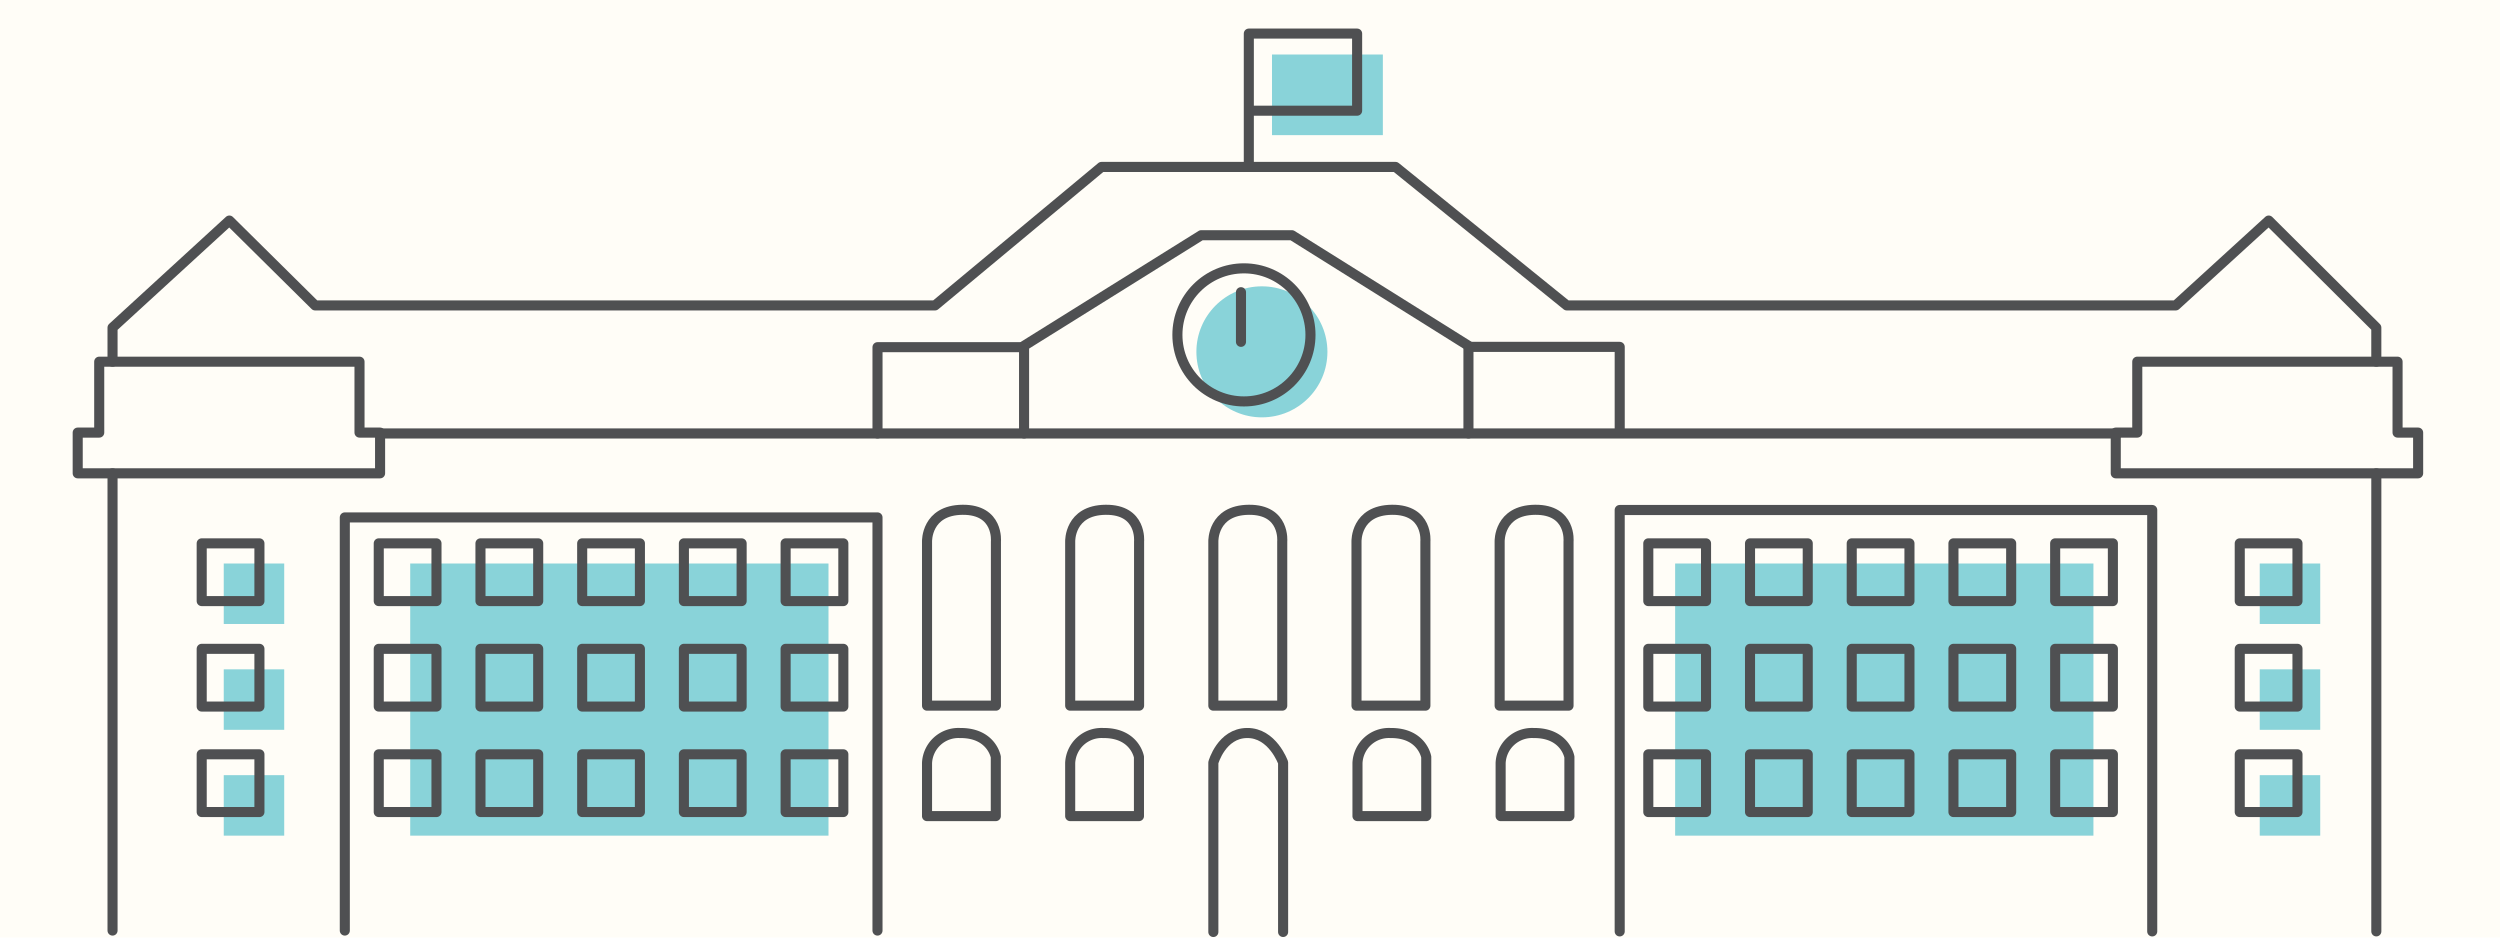 <svg xmlns="http://www.w3.org/2000/svg" width="496.072" height="186.027" viewBox="0 0 496.072 186.027">
  <g id="about_title_education" transform="translate(-143.602 -1519.184)">
    <path id="Path_443" data-name="Path 443" d="M0,0H496.072V186.027H0Z" transform="translate(143.602 1519.184)" fill="#fffdf7"/>
    <g id="Group_286" data-name="Group 286" opacity="0.604">
      <circle id="Ellipse_221" data-name="Ellipse 221" cx="13" cy="13" r="13" transform="translate(381 1576)" fill="#3cb7c5"/>
      <rect id="Rectangle_253" data-name="Rectangle 253" width="12" height="12" transform="translate(188 1631)" fill="#3cb7c5"/>
      <rect id="Rectangle_256" data-name="Rectangle 256" width="12" height="12" transform="translate(592 1631)" fill="#3cb7c5"/>
      <rect id="Rectangle_254" data-name="Rectangle 254" width="12" height="12" transform="translate(188 1652)" fill="#3cb7c5"/>
      <rect id="Rectangle_257" data-name="Rectangle 257" width="12" height="12" transform="translate(592 1652)" fill="#3cb7c5"/>
      <rect id="Rectangle_255" data-name="Rectangle 255" width="12" height="12" transform="translate(188 1673)" fill="#3cb7c5"/>
      <rect id="Rectangle_258" data-name="Rectangle 258" width="12" height="12" transform="translate(592 1673)" fill="#3cb7c5"/>
      <rect id="Rectangle_289" data-name="Rectangle 289" width="22" height="16" transform="translate(396 1530)" fill="#3cb7c5"/>
      <rect id="Rectangle_291" data-name="Rectangle 291" width="83" height="54" transform="translate(225 1631)" fill="#3cb7c5"/>
      <rect id="Rectangle_292" data-name="Rectangle 292" width="83" height="54" transform="translate(476 1631)" fill="#3cb7c5"/>
    </g>
    <g id="Group_287" data-name="Group 287" transform="translate(159.019 1525.85)">
      <path id="Path_231" data-name="Path 231" d="M9466.668,2353.063V2346.3l23.18-21.242,17.021,16.839h123l33.036-27.481h58.35l33.979,27.481h120.83l18.449-16.839,21.353,21.242v6.759" transform="translate(-9459.754 -2287.959)" fill="none" stroke="#4f5052" stroke-linecap="round" stroke-linejoin="round" stroke-width="2"/>
      <path id="Path_232" data-name="Path 232" d="M10002.69,2366.115h51.65v14.07h4.082v8.082h-60v-8.082h4.271Z" transform="translate(-9594.011 -2301.011)" fill="none" stroke="#4f5052" stroke-linecap="round" stroke-linejoin="round" stroke-width="2"/>
      <path id="Path_233" data-name="Path 233" d="M10002.69,2366.115h51.65v14.07h4.082v8.082h-60v-8.082h4.271Z" transform="translate(-9998.42 -2301.011)" fill="none" stroke="#4f5052" stroke-linecap="round" stroke-linejoin="round" stroke-width="2"/>
      <path id="Path_234" data-name="Path 234" d="M9537.688,2385.168h344.767" transform="translate(-9477.687 -2305.822)" fill="none" stroke="#4f5052" stroke-linecap="round" stroke-width="2"/>
      <path id="Path_235" data-name="Path 235" d="M9708.634,2371.882v-17.4l35.155-21.939h17.987l35.035,21.939v17.4" transform="translate(-9520.846 -2292.536)" fill="none" stroke="#4f5052" stroke-linecap="round" stroke-linejoin="round" stroke-width="2"/>
      <g id="Ellipse_30" data-name="Ellipse 30" transform="translate(217.214 45.582)" fill="none" stroke="#4f5052" stroke-linecap="round" stroke-linejoin="round" stroke-width="2">
        <circle cx="14.203" cy="14.203" r="14.203" stroke="none"/>
        <circle cx="14.203" cy="14.203" r="13.203" fill="none"/>
      </g>
      <path id="Path_236" data-name="Path 236" d="M9768.295,2305.482v-26.459h21.49v15.3h-21.49" transform="translate(-9535.91 -2279.023)" fill="none" stroke="#4f5052" stroke-linecap="round" stroke-linejoin="round" stroke-width="2"/>
      <path id="Path_237" data-name="Path 237" d="M9669.729,2379.386v-17.119H9698.5" transform="translate(-9511.023 -2300.04)" fill="none" stroke="#4f5052" stroke-linecap="round" stroke-linejoin="round" stroke-width="2"/>
      <path id="Path_238" data-name="Path 238" d="M9826.6,2362.182h30.01V2379.2" transform="translate(-9550.63 -2300.019)" fill="none" stroke="#4f5052" stroke-linecap="round" stroke-linejoin="round" stroke-width="2"/>
      <path id="Path_239" data-name="Path 239" d="M9466.669,2395.748v90.729" transform="translate(-9459.755 -2308.493)" fill="none" stroke="#4f5052" stroke-linecap="round" stroke-width="2"/>
      <g id="Rectangle_89" data-name="Rectangle 89" transform="translate(23.606 100.151)" fill="none" stroke="#4f5052" stroke-linecap="round" stroke-linejoin="round" stroke-width="2">
        <rect width="13.455" height="13.455" stroke="none"/>
        <rect x="1" y="1" width="11.455" height="11.455" fill="none"/>
      </g>
      <g id="Rectangle_124" data-name="Rectangle 124" transform="translate(428.014 100.151)" fill="none" stroke="#4f5052" stroke-linecap="round" stroke-linejoin="round" stroke-width="2">
        <rect width="13.455" height="13.455" stroke="none"/>
        <rect x="1" y="1" width="11.455" height="11.455" fill="none"/>
      </g>
      <g id="Rectangle_92" data-name="Rectangle 92" transform="translate(58.739 100.151)" fill="none" stroke="#4f5052" stroke-linecap="round" stroke-linejoin="round" stroke-width="2">
        <rect width="13.455" height="13.455" stroke="none"/>
        <rect x="1" y="1" width="11.455" height="11.455" fill="none"/>
      </g>
      <g id="Rectangle_107" data-name="Rectangle 107" transform="translate(310.653 100.151)" fill="none" stroke="#4f5052" stroke-linecap="round" stroke-linejoin="round" stroke-width="2">
        <rect width="13.455" height="13.455" stroke="none"/>
        <rect x="1" y="1" width="11.455" height="11.455" fill="none"/>
      </g>
      <g id="Rectangle_95" data-name="Rectangle 95" transform="translate(78.922 100.151)" fill="none" stroke="#4f5052" stroke-linecap="round" stroke-linejoin="round" stroke-width="2">
        <rect width="13.455" height="13.455" stroke="none"/>
        <rect x="1" y="1" width="11.455" height="11.455" fill="none"/>
      </g>
      <g id="Rectangle_108" data-name="Rectangle 108" transform="translate(330.837 100.151)" fill="none" stroke="#4f5052" stroke-linecap="round" stroke-linejoin="round" stroke-width="2">
        <rect width="13.455" height="13.455" stroke="none"/>
        <rect x="1" y="1" width="11.455" height="11.455" fill="none"/>
      </g>
      <g id="Rectangle_98" data-name="Rectangle 98" transform="translate(99.105 100.151)" fill="none" stroke="#4f5052" stroke-linecap="round" stroke-linejoin="round" stroke-width="2">
        <rect width="13.455" height="13.455" stroke="none"/>
        <rect x="1" y="1" width="11.455" height="11.455" fill="none"/>
      </g>
      <g id="Rectangle_109" data-name="Rectangle 109" transform="translate(351.02 100.151)" fill="none" stroke="#4f5052" stroke-linecap="round" stroke-linejoin="round" stroke-width="2">
        <rect width="13.455" height="13.455" stroke="none"/>
        <rect x="1" y="1" width="11.455" height="11.455" fill="none"/>
      </g>
      <g id="Rectangle_101" data-name="Rectangle 101" transform="translate(119.288 100.151)" fill="none" stroke="#4f5052" stroke-linecap="round" stroke-linejoin="round" stroke-width="2">
        <rect width="13.455" height="13.455" stroke="none"/>
        <rect x="1" y="1" width="11.455" height="11.455" fill="none"/>
      </g>
      <g id="Rectangle_110" data-name="Rectangle 110" transform="translate(371.203 100.151)" fill="none" stroke="#4f5052" stroke-linecap="round" stroke-linejoin="round" stroke-width="2">
        <rect width="13.455" height="13.455" stroke="none"/>
        <rect x="1" y="1" width="11.455" height="11.455" fill="none"/>
      </g>
      <g id="Rectangle_104" data-name="Rectangle 104" transform="translate(139.472 100.151)" fill="none" stroke="#4f5052" stroke-linecap="round" stroke-linejoin="round" stroke-width="2">
        <rect width="13.455" height="13.455" stroke="none"/>
        <rect x="1" y="1" width="11.455" height="11.455" fill="none"/>
      </g>
      <g id="Rectangle_111" data-name="Rectangle 111" transform="translate(391.386 100.151)" fill="none" stroke="#4f5052" stroke-linecap="round" stroke-linejoin="round" stroke-width="2">
        <rect width="13.455" height="13.455" stroke="none"/>
        <rect x="1" y="1" width="11.455" height="11.455" fill="none"/>
      </g>
      <g id="Rectangle_90" data-name="Rectangle 90" transform="translate(23.606 121.081)" fill="none" stroke="#4f5052" stroke-linecap="round" stroke-linejoin="round" stroke-width="2">
        <rect width="13.455" height="13.455" stroke="none"/>
        <rect x="1" y="1" width="11.455" height="11.455" fill="none"/>
      </g>
      <g id="Rectangle_123" data-name="Rectangle 123" transform="translate(428.014 121.081)" fill="none" stroke="#4f5052" stroke-linecap="round" stroke-linejoin="round" stroke-width="2">
        <rect width="13.455" height="13.455" stroke="none"/>
        <rect x="1" y="1" width="11.455" height="11.455" fill="none"/>
      </g>
      <g id="Rectangle_93" data-name="Rectangle 93" transform="translate(58.739 121.081)" fill="none" stroke="#4f5052" stroke-linecap="round" stroke-linejoin="round" stroke-width="2">
        <rect width="13.455" height="13.455" stroke="none"/>
        <rect x="1" y="1" width="11.455" height="11.455" fill="none"/>
      </g>
      <g id="Rectangle_116" data-name="Rectangle 116" transform="translate(310.653 121.081)" fill="none" stroke="#4f5052" stroke-linecap="round" stroke-linejoin="round" stroke-width="2">
        <rect width="13.455" height="13.455" stroke="none"/>
        <rect x="1" y="1" width="11.455" height="11.455" fill="none"/>
      </g>
      <g id="Rectangle_96" data-name="Rectangle 96" transform="translate(78.922 121.081)" fill="none" stroke="#4f5052" stroke-linecap="round" stroke-linejoin="round" stroke-width="2">
        <rect width="13.455" height="13.455" stroke="none"/>
        <rect x="1" y="1" width="11.455" height="11.455" fill="none"/>
      </g>
      <g id="Rectangle_115" data-name="Rectangle 115" transform="translate(330.837 121.081)" fill="none" stroke="#4f5052" stroke-linecap="round" stroke-linejoin="round" stroke-width="2">
        <rect width="13.455" height="13.455" stroke="none"/>
        <rect x="1" y="1" width="11.455" height="11.455" fill="none"/>
      </g>
      <g id="Rectangle_99" data-name="Rectangle 99" transform="translate(99.105 121.081)" fill="none" stroke="#4f5052" stroke-linecap="round" stroke-linejoin="round" stroke-width="2">
        <rect width="13.455" height="13.455" stroke="none"/>
        <rect x="1" y="1" width="11.455" height="11.455" fill="none"/>
      </g>
      <g id="Rectangle_114" data-name="Rectangle 114" transform="translate(351.02 121.081)" fill="none" stroke="#4f5052" stroke-linecap="round" stroke-linejoin="round" stroke-width="2">
        <rect width="13.455" height="13.455" stroke="none"/>
        <rect x="1" y="1" width="11.455" height="11.455" fill="none"/>
      </g>
      <g id="Rectangle_102" data-name="Rectangle 102" transform="translate(119.288 121.081)" fill="none" stroke="#4f5052" stroke-linecap="round" stroke-linejoin="round" stroke-width="2">
        <rect width="13.455" height="13.455" stroke="none"/>
        <rect x="1" y="1" width="11.455" height="11.455" fill="none"/>
      </g>
      <g id="Rectangle_113" data-name="Rectangle 113" transform="translate(371.203 121.081)" fill="none" stroke="#4f5052" stroke-linecap="round" stroke-linejoin="round" stroke-width="2">
        <rect width="13.455" height="13.455" stroke="none"/>
        <rect x="1" y="1" width="11.455" height="11.455" fill="none"/>
      </g>
      <g id="Rectangle_105" data-name="Rectangle 105" transform="translate(139.472 121.081)" fill="none" stroke="#4f5052" stroke-linecap="round" stroke-linejoin="round" stroke-width="2">
        <rect width="13.455" height="13.455" stroke="none"/>
        <rect x="1" y="1" width="11.455" height="11.455" fill="none"/>
      </g>
      <g id="Rectangle_112" data-name="Rectangle 112" transform="translate(391.386 121.081)" fill="none" stroke="#4f5052" stroke-linecap="round" stroke-linejoin="round" stroke-width="2">
        <rect width="13.455" height="13.455" stroke="none"/>
        <rect x="1" y="1" width="11.455" height="11.455" fill="none"/>
      </g>
      <g id="Rectangle_91" data-name="Rectangle 91" transform="translate(23.606 142.012)" fill="none" stroke="#4f5052" stroke-linecap="round" stroke-linejoin="round" stroke-width="2">
        <rect width="13.455" height="13.455" stroke="none"/>
        <rect x="1" y="1" width="11.455" height="11.455" fill="none"/>
      </g>
      <g id="Rectangle_122" data-name="Rectangle 122" transform="translate(428.014 142.012)" fill="none" stroke="#4f5052" stroke-linecap="round" stroke-linejoin="round" stroke-width="2">
        <rect width="13.455" height="13.455" stroke="none"/>
        <rect x="1" y="1" width="11.455" height="11.455" fill="none"/>
      </g>
      <g id="Rectangle_94" data-name="Rectangle 94" transform="translate(58.739 142.012)" fill="none" stroke="#4f5052" stroke-linecap="round" stroke-linejoin="round" stroke-width="2">
        <rect width="13.455" height="13.455" stroke="none"/>
        <rect x="1" y="1" width="11.455" height="11.455" fill="none"/>
      </g>
      <g id="Rectangle_117" data-name="Rectangle 117" transform="translate(310.653 142.012)" fill="none" stroke="#4f5052" stroke-linecap="round" stroke-linejoin="round" stroke-width="2">
        <rect width="13.455" height="13.455" stroke="none"/>
        <rect x="1" y="1" width="11.455" height="11.455" fill="none"/>
      </g>
      <g id="Rectangle_97" data-name="Rectangle 97" transform="translate(78.922 142.012)" fill="none" stroke="#4f5052" stroke-linecap="round" stroke-linejoin="round" stroke-width="2">
        <rect width="13.455" height="13.455" stroke="none"/>
        <rect x="1" y="1" width="11.455" height="11.455" fill="none"/>
      </g>
      <g id="Rectangle_118" data-name="Rectangle 118" transform="translate(330.837 142.012)" fill="none" stroke="#4f5052" stroke-linecap="round" stroke-linejoin="round" stroke-width="2">
        <rect width="13.455" height="13.455" stroke="none"/>
        <rect x="1" y="1" width="11.455" height="11.455" fill="none"/>
      </g>
      <g id="Rectangle_100" data-name="Rectangle 100" transform="translate(99.105 142.012)" fill="none" stroke="#4f5052" stroke-linecap="round" stroke-linejoin="round" stroke-width="2">
        <rect width="13.455" height="13.455" stroke="none"/>
        <rect x="1" y="1" width="11.455" height="11.455" fill="none"/>
      </g>
      <g id="Rectangle_119" data-name="Rectangle 119" transform="translate(351.02 142.012)" fill="none" stroke="#4f5052" stroke-linecap="round" stroke-linejoin="round" stroke-width="2">
        <rect width="13.455" height="13.455" stroke="none"/>
        <rect x="1" y="1" width="11.455" height="11.455" fill="none"/>
      </g>
      <g id="Rectangle_103" data-name="Rectangle 103" transform="translate(119.288 142.012)" fill="none" stroke="#4f5052" stroke-linecap="round" stroke-linejoin="round" stroke-width="2">
        <rect width="13.455" height="13.455" stroke="none"/>
        <rect x="1" y="1" width="11.455" height="11.455" fill="none"/>
      </g>
      <g id="Rectangle_120" data-name="Rectangle 120" transform="translate(371.203 142.012)" fill="none" stroke="#4f5052" stroke-linecap="round" stroke-linejoin="round" stroke-width="2">
        <rect width="13.455" height="13.455" stroke="none"/>
        <rect x="1" y="1" width="11.455" height="11.455" fill="none"/>
      </g>
      <g id="Rectangle_106" data-name="Rectangle 106" transform="translate(139.472 142.012)" fill="none" stroke="#4f5052" stroke-linecap="round" stroke-linejoin="round" stroke-width="2">
        <rect width="13.455" height="13.455" stroke="none"/>
        <rect x="1" y="1" width="11.455" height="11.455" fill="none"/>
      </g>
      <g id="Rectangle_121" data-name="Rectangle 121" transform="translate(391.386 142.012)" fill="none" stroke="#4f5052" stroke-linecap="round" stroke-linejoin="round" stroke-width="2">
        <rect width="13.455" height="13.455" stroke="none"/>
        <rect x="1" y="1" width="11.455" height="11.455" fill="none"/>
      </g>
      <path id="Path_240" data-name="Path 240" d="M9528.346,2487.456v-81.979h105.7v81.979" transform="translate(-9475.343 -2309.472)" fill="none" stroke="#4f5052" stroke-linecap="round" stroke-linejoin="round" stroke-width="2"/>
      <path id="Path_241" data-name="Path 241" d="M9528.346,2489.1v-83.619h105.669V2489.1" transform="translate(-9222.369 -2310.949)" fill="none" stroke="#4f5052" stroke-linecap="round" stroke-linejoin="round" stroke-width="2"/>
      <path id="Path_242" data-name="Path 242" d="M9758.877,2502.219V2468.6s1.606-5.807,6.672-5.867,7.169,5.867,7.169,5.867v33.615" transform="translate(-9533.531 -2323.95)" fill="none" stroke="#4f5052" stroke-linecap="round" stroke-linejoin="round" stroke-width="2"/>
      <path id="Path_243" data-name="Path 243" d="M9758.877,2444.295v-32.577s-.188-6.225,7.045-6.29,6.625,6.29,6.625,6.29v32.577Z" transform="translate(-9533.532 -2310.938)" fill="none" stroke="#4f5052" stroke-linecap="round" stroke-linejoin="round" stroke-width="2"/>
      <path id="Path_244" data-name="Path 244" d="M9758.877,2444.295v-32.577s-.188-6.225,7.045-6.29,6.625,6.29,6.625,6.29v32.577Z" transform="translate(-9505.126 -2310.938)" fill="none" stroke="#4f5052" stroke-linecap="round" stroke-linejoin="round" stroke-width="2"/>
      <path id="Path_246" data-name="Path 246" d="M9758.877,2444.295v-32.577s-.188-6.225,7.045-6.29,6.625,6.29,6.625,6.29v32.577Z" transform="translate(-9561.938 -2310.938)" fill="none" stroke="#4f5052" stroke-linecap="round" stroke-linejoin="round" stroke-width="2"/>
      <path id="Path_247" data-name="Path 247" d="M9758.877,2444.295v-32.577s-.188-6.225,7.045-6.29,6.625,6.29,6.625,6.29v32.577Z" transform="translate(-9590.344 -2310.938)" fill="none" stroke="#4f5052" stroke-linecap="round" stroke-linejoin="round" stroke-width="2"/>
      <path id="Path_245" data-name="Path 245" d="M9758.877,2444.295v-32.577s-.188-6.225,7.045-6.29,6.625,6.29,6.625,6.29v32.577Z" transform="translate(-9476.722 -2310.938)" fill="none" stroke="#4f5052" stroke-linecap="round" stroke-linejoin="round" stroke-width="2"/>
      <path id="Path_248" data-name="Path 248" d="M9682.875,2478.492v-10.537a6.239,6.239,0,0,1,6.523-5.946c6.3-.067,7.123,4.753,7.123,4.753v11.73Z" transform="translate(-9514.342 -2323.223)" fill="none" stroke="#4f5052" stroke-linecap="round" stroke-linejoin="round" stroke-width="2"/>
      <path id="Path_249" data-name="Path 249" d="M9682.875,2478.492v-10.537a6.239,6.239,0,0,1,6.523-5.946c6.3-.067,7.123,4.753,7.123,4.753v11.73Z" transform="translate(-9485.937 -2323.223)" fill="none" stroke="#4f5052" stroke-linecap="round" stroke-linejoin="round" stroke-width="2"/>
      <path id="Path_250" data-name="Path 250" d="M9682.875,2478.492v-10.537a6.239,6.239,0,0,1,6.523-5.946c6.3-.067,7.123,4.753,7.123,4.753v11.73Z" transform="translate(-9428.929 -2323.223)" fill="none" stroke="#4f5052" stroke-linecap="round" stroke-linejoin="round" stroke-width="2"/>
      <path id="Path_251" data-name="Path 251" d="M9682.875,2478.492v-10.537a6.239,6.239,0,0,1,6.523-5.946c6.3-.067,7.123,4.753,7.123,4.753v11.73Z" transform="translate(-9400.524 -2323.223)" fill="none" stroke="#4f5052" stroke-linecap="round" stroke-linejoin="round" stroke-width="2"/>
      <path id="Path_252" data-name="Path 252" d="M9766.217,2347.668v9.852" transform="translate(-9535.387 -2296.354)" fill="none" stroke="#4f5052" stroke-linecap="round" stroke-width="2"/>
      <path id="Path_253" data-name="Path 253" d="M10114.169,2690.726v90.891" transform="translate(-9658.055 -2603.471)" fill="none" stroke="#4f5052" stroke-linecap="round" stroke-width="2"/>
    </g>
  </g>
</svg>

